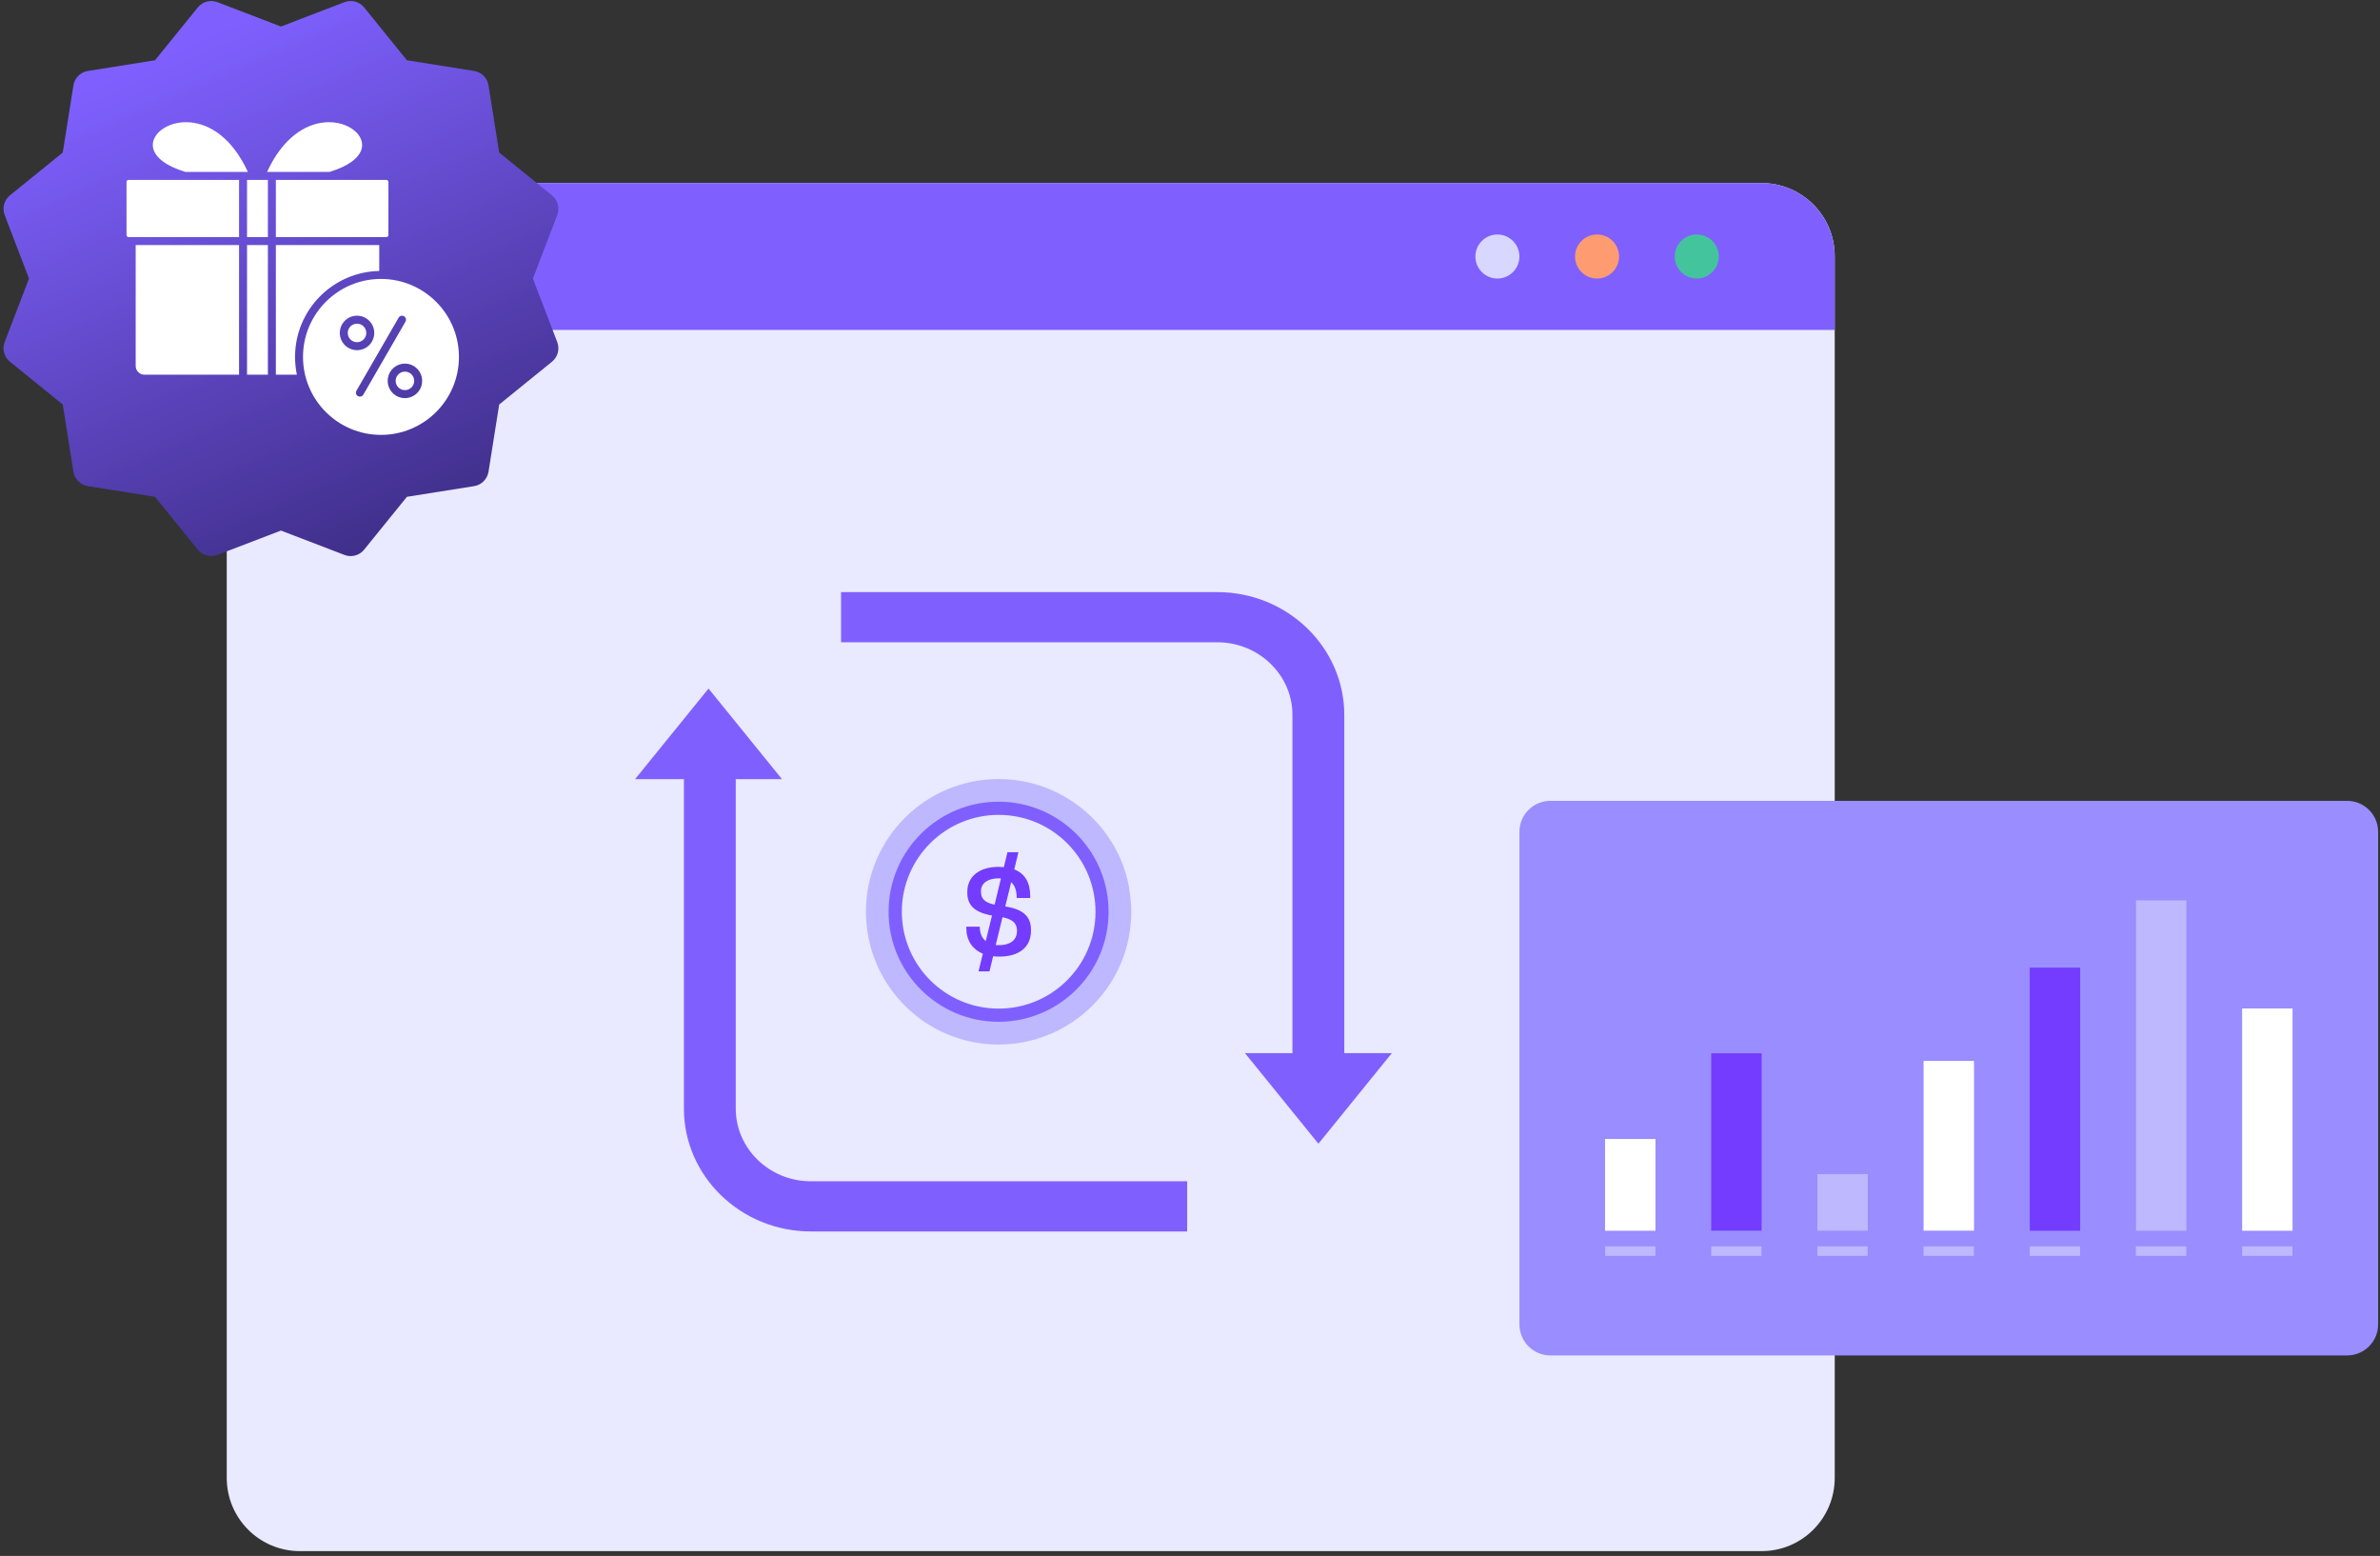 <svg width="433" height="283" viewBox="0 0 433 283" fill="none" xmlns="http://www.w3.org/2000/svg">
<rect x="0" y="0" width="433" height="283" fill="#333333" stroke="none"/>
<path d="M41.252 46.598V268.802C41.252 276.165 47.208 282.121 54.557 282.121H320.493C327.841 282.121 333.797 276.165 333.797 268.802V46.598C333.797 39.249 327.841 33.293 320.493 33.293H54.557C47.208 33.293 41.252 39.249 41.252 46.598Z" fill="#E9E9FF"/>
<path d="M54.557 33.293H320.478C327.827 33.293 333.783 39.264 333.783 46.598V60.003H41.252V46.598C41.252 39.249 47.223 33.293 54.557 33.293Z" fill="#7F60FF"/>
<path d="M276.432 46.655C276.432 48.866 274.638 50.66 272.428 50.66C270.217 50.66 268.423 48.866 268.423 46.655C268.423 44.445 270.217 42.651 272.428 42.651C274.638 42.651 276.432 44.445 276.432 46.655Z" fill="#D8D7FF"/>
<path d="M294.561 46.655C294.561 48.866 292.767 50.66 290.557 50.66C288.347 50.66 286.553 48.866 286.553 46.655C286.553 44.445 288.347 42.651 290.557 42.651C292.767 42.651 294.561 44.445 294.561 46.655Z" fill="#FF9B71"/>
<path d="M312.699 46.655C312.699 48.866 310.905 50.66 308.695 50.66C306.484 50.66 304.69 48.866 304.69 46.655C304.69 44.445 306.484 42.651 308.695 42.651C310.905 42.651 312.699 44.445 312.699 46.655Z" fill="#43C49D"/>
<path d="M205.408 161.316C204.719 157.613 203.169 154.226 201.002 151.341C198.935 148.585 196.266 146.289 193.209 144.624C189.822 142.773 185.932 141.725 181.799 141.696C168.465 141.639 157.6 152.389 157.543 165.722C157.543 166.138 157.543 166.555 157.572 166.957C157.658 168.779 157.945 170.545 158.404 172.238C158.72 173.372 159.122 174.477 159.581 175.554C159.854 176.185 160.155 176.802 160.5 177.405C164.561 184.854 172.469 189.935 181.569 189.978C194.07 190.035 204.418 180.563 205.681 168.363C205.767 167.559 205.81 166.77 205.81 165.938C205.81 164.344 205.667 162.809 205.38 161.302L205.408 161.316ZM181.598 185.701C174.608 185.672 168.465 182.041 164.949 176.558C164.461 175.826 164.045 175.051 163.671 174.262C163.097 173.013 162.638 171.693 162.322 170.329C161.978 168.851 161.806 167.315 161.82 165.737C161.82 165.234 161.849 164.732 161.877 164.244C162.695 153.968 171.307 145.916 181.784 145.959C184.296 145.959 186.693 146.447 188.903 147.308C192.132 148.557 194.931 150.638 197.098 153.264C199.237 155.905 200.715 159.077 201.289 162.579C201.476 163.655 201.562 164.789 201.562 165.923C201.562 167.071 201.447 168.191 201.26 169.282C199.624 178.654 191.429 185.744 181.612 185.701H181.598Z" fill="#BDB8FF"/>
<path d="M181.77 145.815C192.821 145.873 201.734 154.857 201.691 165.923C201.633 176.974 192.649 185.887 181.583 185.844C170.532 185.787 161.619 176.802 161.662 165.736C161.719 154.685 170.704 145.772 181.77 145.815ZM199.064 165.909C199.107 156.307 191.371 148.485 181.77 148.442C172.168 148.399 164.346 156.135 164.303 165.736C164.26 175.338 171.996 183.16 181.597 183.203C191.199 183.246 199.021 175.51 199.064 165.909Z" fill="#7F60FF"/>
<path d="M181.77 148.212C191.501 148.255 199.352 156.178 199.309 165.909C199.266 175.64 191.344 183.491 181.613 183.448C171.882 183.404 164.031 175.482 164.074 165.751C164.117 156.02 172.04 148.169 181.77 148.212Z" fill="#E9E9FF"/>
<path d="M184.527 158.13C186.493 158.89 187.426 160.57 187.426 162.967V163.325H184.972C184.972 162.005 184.642 161.029 183.967 160.455L182.891 164.861C185.976 165.363 187.584 166.569 187.569 169.124V169.31C187.569 172.224 185.445 174.004 181.785 173.989C181.398 173.989 181.039 173.961 180.68 173.932L180.02 176.673H178.025L178.814 173.458C176.819 172.626 175.786 170.932 175.8 168.693V168.55H178.255C178.255 169.712 178.628 170.602 179.345 171.162L180.479 166.512C177.307 165.966 175.987 164.631 175.987 162.378V162.192C175.987 159.35 178.298 157.642 181.714 157.671C182.029 157.671 182.345 157.699 182.632 157.728L183.292 155.001H185.287L184.527 158.144V158.13ZM180.953 164.545L182.101 159.78C181.986 159.752 181.843 159.752 181.714 159.752H181.613C179.848 159.752 178.47 160.584 178.47 162.048V162.163C178.47 163.397 179.087 164.172 180.939 164.531L180.953 164.545ZM185.029 169.411V169.296C185.029 167.918 184.225 167.201 182.388 166.827L181.154 171.879C181.34 171.908 181.541 171.908 181.728 171.908H181.828C183.709 171.908 185.015 171.004 185.015 169.411H185.029Z" fill="#733CFF"/>
<path d="M133.857 201.63V141.711H142.267L128.905 125.239L115.543 141.711H124.427V201.63C124.427 213.95 134.79 223.978 147.52 223.978H215.981V214.853H147.52C139.985 214.853 133.857 208.922 133.857 201.63Z" fill="#7F60FF"/>
<path d="M244.57 191.546V130.044C244.57 117.724 234.208 107.696 221.477 107.696H153.016V116.821H221.477C229.012 116.821 235.141 122.752 235.141 130.044V191.546H226.501L239.863 208.019L253.225 191.546H244.585H244.57Z" fill="#7F60FF"/>
<path d="M427.021 145.658H282.076C278.961 145.658 276.436 148.183 276.436 151.298V240.886C276.436 244.001 278.961 246.527 282.076 246.527H427.021C430.136 246.527 432.662 244.001 432.662 240.886V151.298C432.662 148.183 430.136 145.658 427.021 145.658Z" fill="#998DFF"/>
<path d="M301.18 207.158H292.009V223.85H301.18V207.158Z" fill="white"/>
<path d="M320.499 191.571H311.328V223.836H320.499V191.571Z" fill="#733CFF"/>
<path d="M339.818 213.545H330.646V223.836H339.818V213.545Z" fill="#BDB8FF"/>
<path d="M359.137 192.964H349.965V223.836H359.137V192.964Z" fill="white"/>
<path d="M378.453 175.999H369.282V223.85H378.453V175.999Z" fill="#733CFF"/>
<path d="M397.774 163.756H388.603V223.85H397.774V163.756Z" fill="#BDB8FF"/>
<path d="M417.09 183.419H407.919V223.85H417.09V183.419Z" fill="white"/>
<path d="M301.177 226.692H292.021V228.428H301.177V226.692Z" fill="#BDB8FF"/>
<path d="M320.479 226.692H311.322V228.428H320.479V226.692Z" fill="#BDB8FF"/>
<path d="M339.8 226.692H330.643V228.428H339.8V226.692Z" fill="#BDB8FF"/>
<path d="M359.116 226.692H349.959V228.428H359.116V226.692Z" fill="#BDB8FF"/>
<path d="M378.437 226.692H369.28V228.428H378.437V226.692Z" fill="#BDB8FF"/>
<path d="M397.753 226.692H388.582V228.428H397.753V226.692Z" fill="#BDB8FF"/>
<path d="M417.072 226.692H407.916V228.428H417.072V226.692Z" fill="#BDB8FF"/>
<g clip-path="url(#clip0_110_1535)">
<path d="M96.953 50.663L101.382 39.111C101.868 37.836 101.489 36.391 100.423 35.527L90.82 27.741L88.877 15.52C88.662 14.169 87.602 13.116 86.252 12.901L74.031 10.958L66.251 1.349C65.393 0.282 63.916 -0.096 62.674 0.39L51.115 4.825L39.562 0.396C38.281 -0.096 36.849 0.295 35.985 1.355L28.199 10.964L15.977 12.908C14.633 13.122 13.573 14.182 13.359 15.526L11.416 27.747L1.806 35.533C0.746 36.391 0.361 37.836 0.847 39.111L5.276 50.663L0.847 62.216C0.355 63.49 0.746 64.935 1.806 65.793L11.416 73.573L13.359 85.794C13.573 87.144 14.627 88.204 15.977 88.419L28.199 90.362L35.985 99.965C36.849 101.038 38.294 101.417 39.568 100.924L51.115 96.501L62.667 100.931C63.033 101.069 63.412 101.139 63.797 101.139C64.724 101.139 65.639 100.729 66.251 99.965L74.031 90.362L86.252 88.419C87.602 88.204 88.662 87.144 88.877 85.794L90.82 73.573L100.423 65.793C101.489 64.929 101.868 63.49 101.382 62.216L96.953 50.663Z" fill="url(#paint0_linear_110_1535)"/>
<path fill-rule="evenodd" clip-rule="evenodd" d="M66.148 59.364C65.844 59.06 65.421 58.871 64.955 58.871C64.489 58.871 64.066 59.06 63.763 59.364C63.459 59.669 63.269 60.09 63.269 60.555C63.269 61.02 63.459 61.442 63.763 61.746C64.066 62.051 64.49 62.239 64.955 62.239C65.421 62.239 65.844 62.051 66.148 61.746C66.451 61.442 66.642 61.021 66.642 60.555C66.642 60.089 66.451 59.669 66.148 59.364ZM64.955 57.42C65.823 57.42 66.606 57.771 67.171 58.338C67.742 58.906 68.088 59.69 68.088 60.555C68.088 61.421 67.742 62.205 67.171 62.773C66.606 63.34 65.823 63.691 64.955 63.691C64.088 63.691 63.304 63.34 62.74 62.773C62.169 62.206 61.823 61.421 61.823 60.555C61.823 59.689 62.169 58.906 62.74 58.338C63.304 57.771 64.088 57.42 64.955 57.42ZM74.861 68.083C74.558 67.778 74.135 67.589 73.669 67.589C73.203 67.589 72.78 67.778 72.476 68.083C72.173 68.387 71.982 68.808 71.982 69.274C71.982 69.739 72.173 70.16 72.476 70.465C72.78 70.769 73.203 70.958 73.669 70.958C74.134 70.958 74.558 70.769 74.861 70.465C75.164 70.16 75.355 69.739 75.355 69.274C75.355 68.809 75.164 68.387 74.861 68.083ZM73.669 66.138C74.536 66.138 75.32 66.489 75.884 67.056C76.456 67.623 76.801 68.407 76.801 69.274C76.801 70.14 76.456 70.923 75.884 71.49C75.32 72.058 74.536 72.409 73.669 72.409C72.801 72.409 72.018 72.058 71.453 71.49C70.882 70.923 70.536 70.139 70.536 69.274C70.536 68.408 70.882 67.623 71.453 67.056C72.018 66.489 72.801 66.138 73.669 66.138ZM66.106 71.776C65.908 72.122 65.463 72.241 65.118 72.043C64.772 71.844 64.659 71.402 64.856 71.056L72.519 57.785C72.716 57.44 73.154 57.32 73.499 57.519C73.845 57.718 73.965 58.16 73.767 58.506L66.105 71.776H66.106ZM79.341 54.886C81.909 57.452 83.497 60.998 83.497 64.915C83.497 68.832 81.909 72.377 79.341 74.943C76.773 77.509 73.231 79.097 69.309 79.097C65.386 79.097 61.851 77.509 59.283 74.943C56.715 72.377 55.127 68.831 55.127 64.915C55.127 60.998 56.715 57.452 59.283 54.886C61.851 52.319 65.393 50.732 69.309 50.732C73.225 50.732 76.773 52.319 79.341 54.886ZM43.492 32.723H23.392C23.291 32.723 23.197 32.765 23.129 32.833C23.061 32.901 23.019 32.994 23.019 33.097V42.748C23.019 42.85 23.061 42.944 23.129 43.012C23.197 43.08 23.291 43.122 23.392 43.122H43.492V32.723L43.492 32.723ZM48.739 32.723H44.944V43.122H48.739V32.723ZM70.289 32.723H50.188V43.122H70.289C70.395 43.122 70.487 43.08 70.557 43.011C70.621 42.944 70.663 42.85 70.663 42.748V33.096C70.663 32.994 70.621 32.901 70.557 32.833C70.487 32.765 70.395 32.723 70.289 32.723ZM43.492 44.573H24.685V66.555C24.685 66.993 24.865 67.392 25.155 67.682C25.444 67.971 25.843 68.151 26.281 68.151H43.492V44.573ZM48.739 44.573H44.944V68.151H48.739V44.573ZM68.998 44.573V49.284C64.807 49.367 61.018 51.1 58.26 53.86C55.431 56.689 53.681 60.598 53.681 64.915C53.681 66.024 53.794 67.107 54.012 68.151H50.188V44.574H68.998V44.573ZM45.096 31.271C42.209 25.003 38.117 22.56 34.604 22.256C32.464 22.071 30.552 22.675 29.289 23.681C28.122 24.611 27.532 25.884 27.911 27.143C28.36 28.637 30.109 30.17 33.733 31.271L45.096 31.271ZM59.953 31.271C63.573 30.17 65.322 28.637 65.774 27.143C66.148 25.884 65.562 24.611 64.391 23.681C63.128 22.676 61.216 22.071 59.078 22.256C55.565 22.56 51.472 25.003 48.588 31.271L59.953 31.271Z" fill="white"/>
</g>
<defs>
<linearGradient id="paint0_linear_110_1535" x1="51.114" y1="0.181" x2="91.81" y2="93.093" gradientUnits="userSpaceOnUse">
<stop stop-color="#7F60FF"/>
<stop offset="1" stop-color="#3E2D86"/>
</linearGradient>
<clipPath id="clip0_110_1535">
<rect width="100.958" height="100.958" fill="white" transform="translate(0.635 0.181)"/>
</clipPath>
</defs>
</svg>
